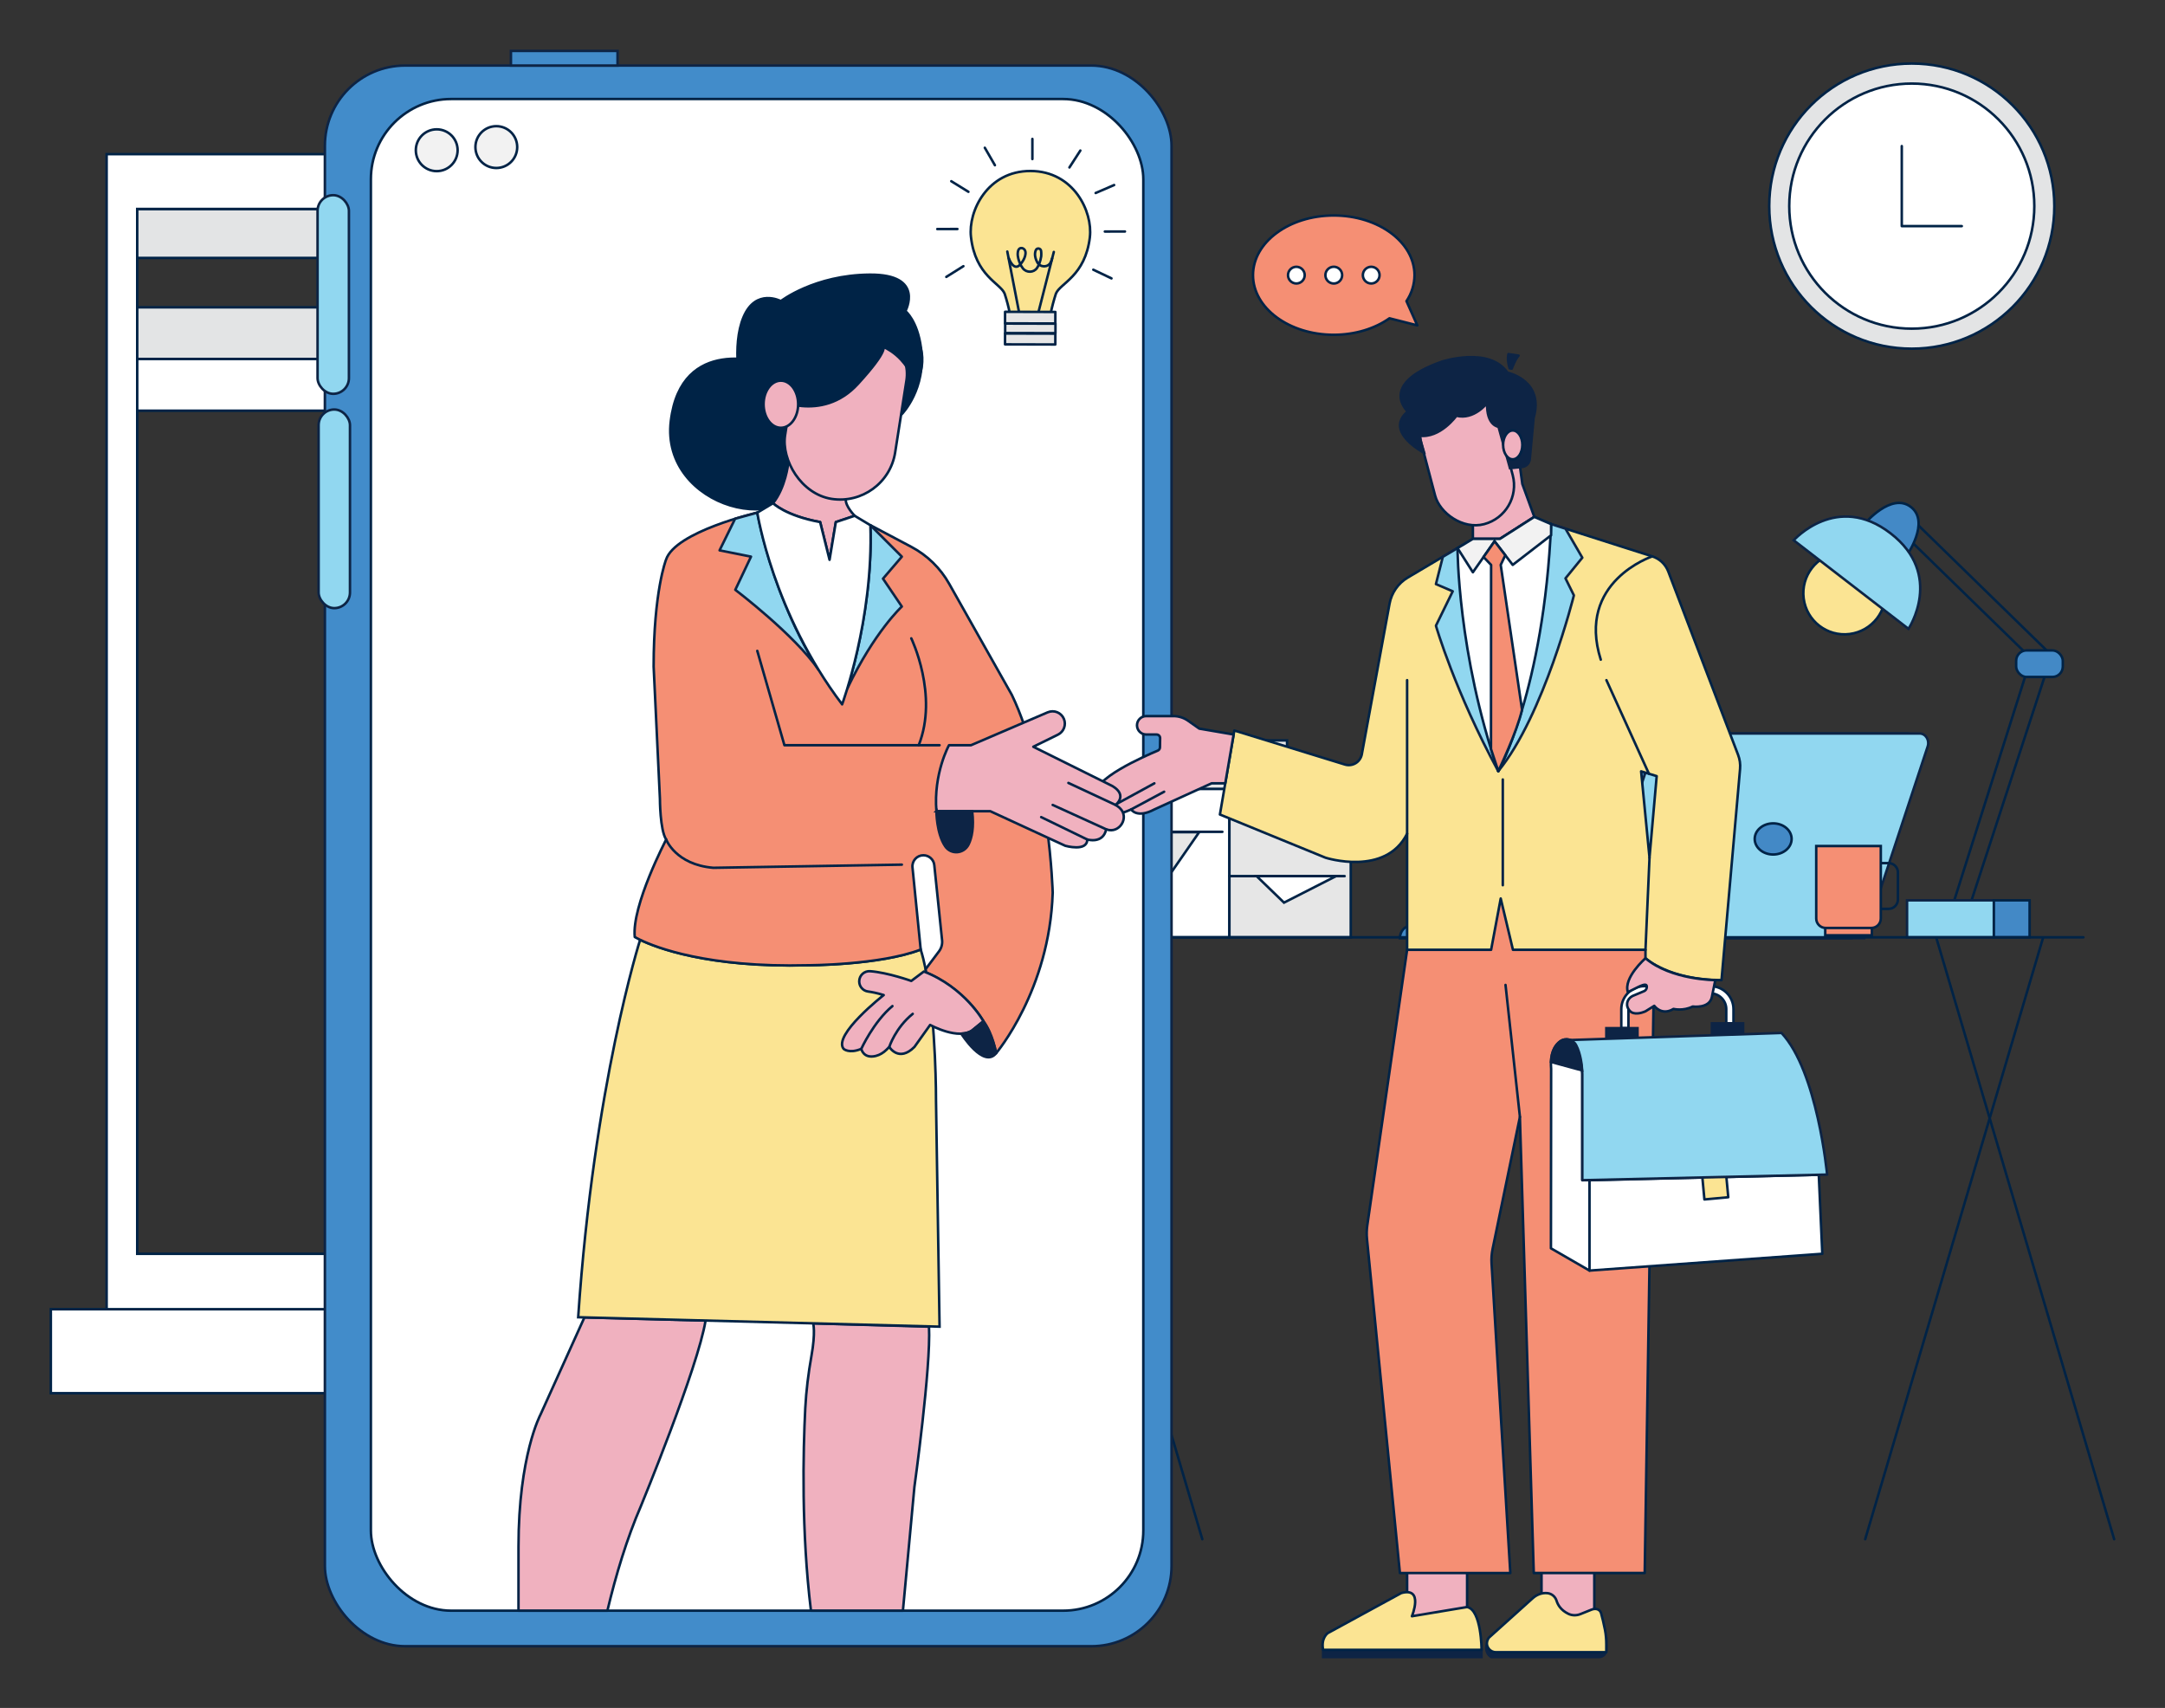 <?xml version="1.0" encoding="UTF-8"?>
<svg xmlns="http://www.w3.org/2000/svg" id="Layer_1" data-name="Layer 1" viewBox="0 0 865.76 682.89">
  <rect x="0" y="0" width="865.76" height="682.89" fill="#333333" stroke="none"/>
  <g>
    <g>
      <line x1="754.97" y1="207.41" x2="810.95" y2="261.99" fill="none" stroke="#002346" stroke-linecap="round" stroke-linejoin="round"></line>
      <circle cx="737.58" cy="237.15" r="16.44" transform="translate(-24.01 94.88) rotate(-7.24)" fill="#fbe493" stroke="#002346" stroke-miterlimit="10"></circle>
      <line x1="764.44" y1="207.41" x2="820.41" y2="261.99" fill="none" stroke="#002346" stroke-linecap="round" stroke-linejoin="round"></line>
      <line x1="778.03" y1="370.93" x2="812.54" y2="261.99" fill="none" stroke="#002346" stroke-linecap="round" stroke-linejoin="round"></line>
      <line x1="784.82" y1="370.93" x2="820.41" y2="261.99" fill="none" stroke="#002346" stroke-linecap="round" stroke-linejoin="round"></line>
      <rect x="806.24" y="260.05" width="18.65" height="10.62" rx="4.16" ry="4.16" fill="#4389c6" stroke="#002346" stroke-miterlimit="10"></rect>
      <rect x="762.61" y="359.98" width="34.72" height="14.79" fill="#91d7f0" stroke="#0d2445" stroke-miterlimit="10"></rect>
      <rect x="797.34" y="359.98" width="14.29" height="14.79" transform="translate(1608.96 734.75) rotate(180)" fill="#4389c6" stroke="#002346" stroke-miterlimit="10"></rect>
      <path d="M745.74,209.33l16.68,12.87s9.55-13.46,1.73-19.49c-7.82-6.03-18.42,6.62-18.42,6.62Z" fill="#4389c6" stroke="#002346" stroke-miterlimit="10"></path>
      <path d="M717.28,216.02l45.9,35.41s14.36-21.58-7.15-38.18c-21.51-16.6-38.75,2.77-38.75,2.77Z" fill="#91d7f0" stroke="#0d2445" stroke-miterlimit="10"></path>
    </g>
    <g>
      <rect x="397.07" y="315.4" width="94.56" height="59.37" fill="#fff" stroke="#002346" stroke-miterlimit="10"></rect>
      <rect x="491.63" y="315.4" width="48.52" height="59.37" transform="translate(1031.78 690.17) rotate(180)" fill="#e6e6e6" stroke="#002346" stroke-miterlimit="10"></rect>
      <rect x="371.58" y="296.04" width="94.56" height="19.36" fill="#fff" stroke="#002346" stroke-miterlimit="10"></rect>
      <rect x="466.14" y="296.04" width="48.52" height="19.36" transform="translate(980.81 611.44) rotate(180)" fill="#e6e6e6" stroke="#002346" stroke-miterlimit="10"></rect>
      <polygon points="479.53 332.73 434.94 332.73 467.35 350.3 479.53 332.73" fill="#e6e6e6" stroke="#002346" stroke-miterlimit="10"></polygon>
      <polygon points="502.51 350.3 513.46 360.9 534.26 350.3 502.51 350.3" fill="#fff" stroke="#002346" stroke-miterlimit="10"></polygon>
      <line x1="488.82" y1="332.59" x2="416.48" y2="332.59" fill="none" stroke="#002346" stroke-linecap="round" stroke-linejoin="round"></line>
      <line x1="455.52" y1="362.28" x2="405.14" y2="362.28" fill="none" stroke="#002346" stroke-linecap="round" stroke-linejoin="round"></line>
      <line x1="491.63" y1="350.3" x2="537.7" y2="350.3" fill="none" stroke="#002346" stroke-linecap="round" stroke-linejoin="round"></line>
      <line x1="383.91" y1="304.66" x2="466.14" y2="304.66" fill="none" stroke="#002346" stroke-linecap="round" stroke-linejoin="round"></line>
      <line x1="507.14" y1="304.66" x2="466.14" y2="304.66" fill="none" stroke="#002346" stroke-linecap="round" stroke-linejoin="round"></line>
    </g>
    <g>
      <path d="M762.74,293.29h-100.21c-2.59,0-4.91,1.81-5.81,4.54l-23.9,72.29h-68.55c-2.47,0-4.46,2.24-4.46,5.01h180.78l25.35-76.68c.83-2.5-.82-5.16-3.2-5.16Z" fill="#4389c6" stroke="#002346" stroke-miterlimit="10"></path>
      <path d="M745.52,375.12h-109.42l25.55-77.3c.9-2.73,3.22-4.54,5.81-4.54h100.21c2.38,0,4.02,2.66,3.2,5.16l-25.35,76.68Z" fill="#91d7f0" stroke="#0d2445" stroke-miterlimit="10"></path>
      <path d="M716.45,335.43c0,3.44-3.3,6.23-7.38,6.23s-7.38-2.79-7.38-6.23,3.3-6.23,7.38-6.23,7.38,2.79,7.38,6.23Z" fill="#4389c6" stroke="#002346" stroke-miterlimit="10"></path>
    </g>
    <g>
      <path d="M744.15,345.1h11.07c2.06,0,3.74,1.67,3.74,3.74v10.81c0,2.06-1.67,3.74-3.74,3.74h-11.07v-18.28h0Z" fill="none" stroke="#002346" stroke-linecap="round" stroke-linejoin="round"></path>
      <rect x="729.89" y="367.6" width="18.64" height="6.36" fill="#f58f74" stroke="#002346" stroke-miterlimit="10"></rect>
      <line x1="729.89" y1="370.78" x2="748.53" y2="370.78" fill="#f58f74" stroke="#002346" stroke-miterlimit="10"></line>
      <path d="M726.3,338.27h25.81v28.99c0,2.07-1.68,3.76-3.76,3.76h-18.3c-2.07,0-3.76-1.68-3.76-3.76v-28.99h0Z" fill="#f58f74" stroke="#002346" stroke-miterlimit="10"></path>
    </g>
    <g>
      <line x1="388.63" y1="374.77" x2="833.14" y2="374.77" fill="none" stroke="#002346" stroke-linecap="round" stroke-linejoin="round"></line>
      <g>
        <line x1="409.65" y1="374.93" x2="480.79" y2="615.42" fill="none" stroke="#002346" stroke-linecap="round" stroke-linejoin="round"></line>
        <line x1="452.35" y1="374.93" x2="381.22" y2="615.42" fill="none" stroke="#002346" stroke-linecap="round" stroke-linejoin="round"></line>
      </g>
      <g>
        <line x1="774.3" y1="374.93" x2="845.43" y2="615.42" fill="none" stroke="#002346" stroke-linecap="round" stroke-linejoin="round"></line>
        <line x1="817" y1="374.93" x2="745.87" y2="615.42" fill="none" stroke="#002346" stroke-linecap="round" stroke-linejoin="round"></line>
      </g>
    </g>
  </g>
  <g>
    <circle cx="764.5" cy="82.41" r="57" fill="#e3e4e5" stroke="#002346" stroke-miterlimit="10"></circle>
    <circle cx="764.5" cy="82.41" r="49" fill="#fff" stroke="#002346" stroke-miterlimit="10"></circle>
    <polyline points="760.5 58.41 760.5 90.41 784.5 90.41" fill="none" stroke="#002346" stroke-linecap="round" stroke-linejoin="round"></polyline>
  </g>
  <g>
    <circle cx="377.01" cy="228.48" r="6.99" fill="#fbe493" stroke="#002346" stroke-miterlimit="10"></circle>
    <g>
      <rect x="51.96" y="83.55" width="363.28" height="19.58" fill="#e3e4e5" stroke="#002346" stroke-miterlimit="10"></rect>
      <rect x="51.96" y="122.88" width="363.28" height="20.66" fill="#e3e4e5" stroke="#002346" stroke-miterlimit="10"></rect>
      <rect x="51.96" y="143.54" width="363.28" height="20.67" fill="#fff" stroke="#002346" stroke-miterlimit="10"></rect>
      <path d="M42.64,61.64v462.06H426.44V61.64H42.64ZM412.96,501.32H54.87V83.55H412.96V501.32Z" fill="#fff" stroke="#002346" stroke-miterlimit="10"></path>
      <line x1="376.62" y1="164.95" x2="376.62" y2="221.57" fill="none" stroke="#002346" stroke-linecap="round" stroke-linejoin="round"></line>
      <rect x="20.33" y="523.47" width="431.49" height="33.57" fill="#fff" stroke="#002346" stroke-miterlimit="10"></rect>
    </g>
  </g>
  <g>
    <rect x="129.92" y="26.21" width="338.57" height="632" rx="32.09" ry="32.09" fill="#428cca" stroke="#0d2445" stroke-miterlimit="10"></rect>
    <rect x="148.31" y="39.59" width="308.89" height="604.41" rx="32.09" ry="32.09" fill="#fff" stroke="#002346" stroke-miterlimit="10"></rect>
    <circle cx="174.64" cy="60.07" r="8.36" fill="#f2f2f2" stroke="#002346" stroke-miterlimit="10"></circle>
    <circle cx="198.47" cy="58.81" r="8.36" fill="#f2f2f2" stroke="#002346" stroke-miterlimit="10"></circle>
    <rect x="204.32" y="20.36" width="42.63" height="5.85" fill="#428cca" stroke="#0d2445" stroke-miterlimit="10"></rect>
    <rect x="126.99" y="78.04" width="12.54" height="79.42" rx="6.27" ry="6.27" fill="#91d7f0" stroke="#0d2445" stroke-miterlimit="10"></rect>
    <rect x="127.41" y="163.73" width="12.54" height="79.42" rx="6.27" ry="6.27" fill="#91d7f0" stroke="#0d2445" stroke-miterlimit="10"></rect>
    <g>
      <path d="M594.58,657.32s-1.18,3.29,1.7,5.21h43.16c1.6,0,2.9-1.3,2.9-2.9v-4.77l-5.76-4.8h-21.18l-20.82,7.27Z" fill="#0d2445" stroke="#0d2445" stroke-miterlimit="10"></path>
      <rect x="529.1" y="659.65" width="63.34" height="2.88" fill="#0d2445" stroke="#0d2445" stroke-miterlimit="10"></rect>
      <rect x="616.44" y="625.1" width="21.11" height="23.03" fill="#f0b1bf" stroke="#002346" stroke-linecap="round" stroke-linejoin="round"></rect>
      <path d="M642.35,660.61h-44.16c-2.3,0-4.07-2.16-3.49-4.38,.12-.45,.32-.91,.63-1.38l17.61-15.85c1.59-1.43,3.69-2.23,5.82-2.01,.03,0,.07,0,.1,.01,1.71,.2,3.11,1.43,3.61,3.08,.45,1.47,1.62,3.68,4.69,5.17,1.5,.73,3.25,.75,4.8,.13l4.44-1.78c1.92-.77,3.46,0,3.86,1.42,.46,1.67,1.05,4,1.56,6.64,.37,1.92,.53,3.88,.53,5.84v3.1Z" fill="#fbe493" stroke="#002346" stroke-linecap="round" stroke-linejoin="round"></path>
      <rect x="562.69" y="627.02" width="23.99" height="22.07" fill="#f0b1bf" stroke="#002346" stroke-linecap="round" stroke-linejoin="round"></rect>
      <path d="M560.34,636.96l-29.32,15.98s-2.88,1.92-1.92,6.72h63.36s-.02-16-5.78-17.12l-22.07,3.68s4.89-11.8-4.27-9.26Z" fill="#fbe493" stroke="#002346" stroke-linecap="round" stroke-linejoin="round"></path>
      <path d="M562.69,379.77l-15.93,110.2c-.26,1.78-.3,3.59-.12,5.39l13.17,133.58h44.15l-7.5-123.71c-.12-1.97,.02-3.95,.42-5.88l10.91-52.75,5.55,182.34h44.36l3.84-247.6-5.6-4.63h-29.04l-25.95-20.51h-11.16l-27.1,23.58Z" fill="#f58f74" stroke="#002346" stroke-linecap="round" stroke-linejoin="round"></path>
      <line x1="602.04" y1="393.81" x2="607.8" y2="446.6" fill="none" stroke="#002346" stroke-linecap="round" stroke-linejoin="round"></line>
      <path d="M651.22,411.09h-2.88v-7.58c0-5.08,4.13-9.21,9.21-9.21h26.44c5.08,0,9.21,4.13,9.21,9.21v5.66h-2.88v-5.66c0-3.49-2.84-6.34-6.34-6.34h-26.44c-3.49,0-6.34,2.84-6.34,6.34v7.58Z" fill="#fff" stroke="#002346" stroke-linecap="round" stroke-linejoin="round"></path>
      <path d="M695.06,301.86l-27.94-73.36c-1.1-2.88-3.45-5.11-6.39-6.04l-40.46-12.91-24.95,24.95-12.48-15.36-19.87,11.78c-3.84,2.27-6.5,6.09-7.31,10.48l-11.08,60.17c-.58,3.13-3.75,5.05-6.79,4.11l-44.2-13.6-5.76,33.59,42.23,17.27s23.99,7.68,32.63-9.6v46.42h33.59l3.84-20.51,4.89,20.51h53v3.37s9.29,8.75,30.4,8.75l7.42-84.46c.17-1.89-.1-3.8-.78-5.58Zm-35.44,41.09l-3.36-34.55,6.23,1.92-2.88,32.63Z" fill="#fbe493" stroke="#002346" stroke-linecap="round" stroke-linejoin="round"></path>
      <path d="M576.97,222.63l-2.76,10.91,6.72,2.88-6.72,13.76s7.67,26.51,24.92,58.15c0,.01,.03,0,.02,0l-7.19-56.61-5.3-22.06-3.81-10.51-5.88,3.49Z" fill="#91d7f0" stroke="#0d2445" stroke-linecap="round" stroke-linejoin="round"></path>
      <polygon points="588.99 210.06 588.99 215.46 599.81 215.46 613.56 206.67 608.76 193.5 607.26 182.44 599.49 177.88 588.99 210.06" fill="#f0b1bf" stroke="#002346" stroke-linecap="round" stroke-linejoin="round"></polygon>
      <line x1="562.69" y1="333.35" x2="562.69" y2="271.94" fill="none" stroke="#002346" stroke-linecap="round" stroke-linejoin="round"></line>
      <line x1="600.95" y1="353.94" x2="600.95" y2="311.66" fill="none" stroke="#002346" stroke-linecap="round" stroke-linejoin="round"></line>
      <line x1="642.39" y1="271.94" x2="659.38" y2="309.36" fill="none" stroke="#002346" stroke-linecap="round" stroke-linejoin="round"></line>
      <line x1="659.62" y1="342.95" x2="658.01" y2="379.77" fill="none" stroke="#002346" stroke-linecap="round" stroke-linejoin="round"></line>
      <path d="M660.73,222.46s-30.49,10.07-20.6,41.29" fill="none" stroke="#002346" stroke-linecap="round" stroke-linejoin="round"></path>
      <path d="M493.32,293.68l-13.73-2.35-4.49-3.16c-1.7-1.2-3.74-1.85-5.82-1.85h-10.93c-2.03,0-3.68,1.65-3.68,3.68h0c0,2.03,1.65,3.68,3.68,3.68h4.14c.8,0,1.45,.66,1.43,1.46l-.06,3.68c0,.57-.35,1.08-.88,1.3-4.77,1.99-27.53,11.86-24.09,17.88,0,0-4.32,5.52,3.6,5.64,0,0-.69,4.68,9.85,0,0,0,2.25,3.72,9.27,0l22.9-10.44h5.46l3.35-19.51Z" fill="#f0b1bf" stroke="#002346" stroke-linecap="round" stroke-linejoin="round"></path>
      <path d="M626.02,211.38l6.73,11.6-6.73,8.26,3.36,6.8s-12.01,48.15-30.24,70.29l7.69-53.68,8.64-29.75,4.8-15.36,5.75,1.84Z" fill="#91d7f0" stroke="#0d2445" stroke-linecap="round" stroke-linejoin="round"></path>
      <path d="M588.99,215.46l-6.14,3.69s0,42.23,16.32,89.25c0,0,18.23-32.63,21.11-98.85l-6.72-2.88-13.75,8.79h-10.82Z" fill="#fff" stroke="#002346" stroke-linecap="round" stroke-linejoin="round"></path>
      <polygon points="582.85 219.15 588.99 228.81 597.65 216.42 604.92 225.86 620.27 214.02 620.27 209.55 613.56 206.67 599.81 215.46 588.99 215.46 582.85 219.15" fill="#f2f2f2" stroke="#002346" stroke-linecap="round" stroke-linejoin="round"></polygon>
      <path d="M593.25,222.72l3.03,3.15-.05,73.6,2.92,8.86s7.47-15.61,9.5-24.57l-8.53-57.9,1.83-3.86-4.29-5.58-4.4,6.3Z" fill="#f58f74" stroke="#002346" stroke-linecap="round" stroke-linejoin="round"></path>
      <rect x="570.62" y="156.88" width="32.09" height="53.54" rx="16.04" ry="16.04" transform="translate(-27.46 156.1) rotate(-14.81)" fill="#f0b1bf" stroke="#002346" stroke-linecap="round" stroke-linejoin="round"></rect>
      <path d="M635.63,471.89v36.13l-15.43-8.91,.08-71.71c-.08-1.02-.1-1.96-.06-2.81,.21-4.52,1.91-6.92,3.67-8.21,2.14-1.55,5.18-.83,6.41,1.52,1.79,3.4,2.27,7.9,2.41,10.1,.05,.83,.05,1.32,.05,1.32v42.56h2.88Z" fill="#fff" stroke="#002346" stroke-linecap="round" stroke-linejoin="round"></path>
      <polygon points="635.63 508.02 728.72 501.3 727.31 469.71 635.63 471.89 635.63 508.02" fill="#fff" stroke="#002346" stroke-linecap="round" stroke-linejoin="round"></polygon>
      <rect x="680.75" y="461.91" width="9.58" height="17.27" transform="translate(-40.67 65.58) rotate(-5.32)" fill="#fbe493" stroke="#002346" stroke-linecap="round" stroke-linejoin="round"></rect>
      <rect x="642.35" y="411.09" width="12.48" height="6.72" fill="#0d2445" stroke="#0d2445" stroke-miterlimit="10"></rect>
      <rect x="684.58" y="409.17" width="12.48" height="6.72" fill="#0d2445" stroke="#0d2445" stroke-miterlimit="10"></rect>
      <path d="M626.35,415.92c1.21,.23,5.58,1.86,6.4,13.4v42.56l97.89-2.25s-3.84-41.27-18.23-56.62l-86.05,2.87s-.04,.04,0,.05Z" fill="#91d7f0" stroke="#0d2445" stroke-linecap="round" stroke-linejoin="round"></path>
      <path d="M632.7,428l-12.49-3.41c.21-4.52,1.91-6.92,3.67-8.21,2.14-1.55,5.18-.83,6.41,1.52,1.79,3.4,2.27,7.9,2.41,10.1Z" fill="#0d2445" stroke="#0d2445" stroke-miterlimit="10"></path>
      <path d="M658.01,383.14s-8.95,7.79-7.03,13.55l3.84-1.92c1.09-.52,3.43-1.73,3.68-.55h0c.18,.88-.28,1.76-1.11,2.1l-4.28,1.79c-1.25,.53-2.23,1.63-2.42,2.98-.14,.97,.09,2.12,1.24,3.27,0,0,1.58,1.92,6.07,0l3.53-2.2s2.88,4.12,7.68,1.24c0,0,3.84,.96,7.68-.96,0,0,6.72,.96,7.68-3.84l1.36-6.72s-17.67,0-27.92-8.75Z" fill="#f0b1bf" stroke="#002346" stroke-linecap="round" stroke-linejoin="round"></path>
      <line x1="442.49" y1="323.63" x2="461.62" y2="313.2" fill="none" stroke="#002346" stroke-linecap="round" stroke-linejoin="round"></line>
      <line x1="452.34" y1="323.63" x2="465.52" y2="316.56" fill="none" stroke="#002346" stroke-linecap="round" stroke-linejoin="round"></line>
      <path d="M569.52,181.08s-16.25-8.48-6.56-16.54c0,0-12.14-10.92,13.69-19.96,0,0,18.86-6.19,26.15,4.43,0,0,14.81,3.04,10.48,18.05l-1.55,16.63c-.2,1.62-1.5,2.88-3.12,3.03l-4.79,.45-4.58-16.53s-4.88-.43-4.54-9.51c0,0-5.26,6.87-12.3,5.1,0,0-6.5,9.14-14.9,7.98l2.03,6.87Z" fill="#0d2445" stroke="#0d2445" stroke-miterlimit="10"></path>
      <path d="M603.71,147.27l.82,.13s1.33-3.75,2.73-5.21l-4.05-.61s-.61,2.16,.49,5.69Z" fill="#0d2445" stroke="#0d2445" stroke-linecap="round" stroke-linejoin="round"></path>
      <ellipse cx="604.92" cy="177.88" rx="3.84" ry="5.76" fill="#f0b1bf" stroke="#002346" stroke-linecap="round" stroke-linejoin="round"></ellipse>
    </g>
    <g>
      <path d="M306.14,145.33s-33.65-11.7-37.88,23c-4.23,34.7,48.74,49.06,56.54,18.8,7.79-30.26-18.66-41.8-18.66-41.8Z" fill="#002346" stroke="#002346" stroke-miterlimit="10"></path>
      <path d="M360.67,165.54s9.81-10.12,7.63-26.4c-1.47-11.04-6.24-14.75-6.24-14.75,0,0,7.95-14.73-14.23-14.57-22.17,.16-35.57,10.58-35.57,10.58,0,0-9.95-5.31-14.89,6.33-4.94,11.65-.99,29.21-.99,29.21l64.28,9.6Z" fill="#002346" stroke="#002346" stroke-miterlimit="10"></path>
      <path d="M282.15,528c-3.08,18.92-25.81,74.06-25.81,74.06-5.7,13.18-10.08,27.78-13.45,41.93h-35.55v-25.59c0-36.45,8.79-52.78,8.79-52.78l17.58-38.89,48.44,1.27Z" fill="#f0b1bf" stroke="#002346" stroke-linecap="round" stroke-linejoin="round"></path>
      <path d="M365.66,594.53l-4.59,49.46h-36.78c-3.87-31.66-3.15-63.48-2.27-80.99,.37-7,1.24-13.96,2.47-20.87,1.72-9.59,.68-13.02,.68-13.02l.74,.03,45.59,1.3c.81,16.33-5.84,64.09-5.84,64.09Z" fill="#f0b1bf" stroke="#002346" stroke-linecap="round" stroke-linejoin="round"></path>
      <path d="M375.72,530.44l-144.51-3.77c6.28-92.99,24.77-150.91,24.77-150.91h.01c6.35,3.07,27.09,11.18,66.95,10.17,0,0,28.9,0,45.24-6.28,.74,2.38,1.39,5.03,1.96,7.85,.09,.45,.18,.89,.26,1.34,4.02,21.16,3.9,51.23,3.9,51.23l1.42,90.36Z" fill="#fbe493" stroke="#002346" stroke-miterlimit="10"></path>
      <path d="M420.96,357.02c-1.26,38.96-22.62,64.09-22.62,64.09-4.42-21-23.41-30.34-27.94-32.27-.09-.45-.18-.89-.26-1.34l5.38-7.16c.93-1.26,1.37-2.81,1.21-4.37l-3.12-30.08c-.11-1.12-.64-2.1-1.42-2.8-.78-.7-1.82-1.13-2.94-1.13-2.59,0-4.61,2.24-4.36,4.83l3.29,32.87c-16.34,6.28-45.24,6.28-45.24,6.28-39.86,1.02-60.61-7.1-66.95-10.17h-.01c-1.46-.7-2.15-1.14-2.15-1.14-1.26-12.57,12.57-38.96,12.57-38.96-2.51-3.77-2.51-16.34-2.51-16.34l-2.51-52.78c0-30.16,4.94-42.73,4.94-42.73,3.67-11.31,36.53-18.85,36.53-18.85l11.31,7.54,13.82,40.21,10.25-30.21,9.85-12.52,16.35,8.66c6.36,3.37,11.61,8.49,15.14,14.77l25.06,44.43c15.08,31.42,16.34,79.17,16.34,79.17Z" fill="#f58f74" stroke="#002346" stroke-linecap="round" stroke-linejoin="round"></path>
      <path d="M418.96,284.81l-30.67,13.15h-8.8s-6.28,11.31-5.03,26.39h21.55l29.97,13.82s8.8,2.51,8.8-2.51c0,0,6.34,1.88,7.57-4.08,0,0,.06,.02,.17,.06,5.13,1.82,9.27-4.82,5.29-8.54-.46-.43-1.03-.86-1.71-1.27,0,0,5.03-3.77-1.26-7.54l-31.64-15.71,9.87-4.85c2.34-1.15,3.38-3.94,2.35-6.34h0c-1.07-2.49-3.95-3.65-6.45-2.58Z" fill="#f0b1bf" stroke="#002346" stroke-linecap="round" stroke-linejoin="round"></path>
      <line x1="446.09" y1="321.84" x2="427.24" y2="313.04" fill="none" stroke="#002346" stroke-linecap="round" stroke-linejoin="round"></line>
      <line x1="442.35" y1="331.58" x2="420.96" y2="321.84" fill="none" stroke="#002346" stroke-linecap="round" stroke-linejoin="round"></line>
      <line x1="434.78" y1="335.66" x2="416.36" y2="326.71" fill="none" stroke="#002346" stroke-linecap="round" stroke-linejoin="round"></line>
      <path d="M375.72,297.96h-62.04l-10.85-37.72" fill="none" stroke="#002346" stroke-linecap="round" stroke-linejoin="round"></path>
      <path d="M374.46,324.35s0,8.84,3.5,14.02c2.37,3.5,7.55,3.03,9.39-.77,1.28-2.64,2.19-6.79,1.43-13.24h-14.33Z" fill="#0d2445" stroke="#0d2445" stroke-miterlimit="10"></path>
      <path d="M266.39,335.66s3.77,10.05,18.85,11.31l75.4-1.26" fill="none" stroke="#002346" stroke-linecap="round" stroke-linejoin="round"></path>
      <path d="M293.96,207.41l-6.21,12.64,12.57,2.51-6.28,13.27s23.82,18.09,33.27,31.94c0,0-16.94-25.11-24.48-62.8l-8.87,2.44Z" fill="#91d7f0" stroke="#0d2445" stroke-linecap="round" stroke-linejoin="round"></path>
      <path d="M348.07,210l12.57,12.57-7.54,8.8,7.54,11.15s-10.87,9.93-21.77,32.69c0,0,10.46-32.54,9.2-65.21Z" fill="#91d7f0" stroke="#0d2445" stroke-linecap="round" stroke-linejoin="round"></path>
      <path d="M364.41,255.23s10.96,22.62,2.97,42.73" fill="none" stroke="#002346" stroke-linecap="round" stroke-linejoin="round"></path>
      <path d="M369.44,388.44l-5.03,3.77s-9.28-3.33-16.42-3.89c-2.38-.19-4.4,1.69-4.4,4.07h0c0,2.03,1.49,3.77,3.5,4.04,1.62,.22,3.76,.64,6.29,1.43,0,0-20.46,16-16.03,21.51,0,0,2.16,2.03,7.07,0,0,0,.8,4.05,5.8,2.83,1.62-.4,3.07-1.3,4.26-2.47l1.14-1.13s3.77,6.28,10.05,0l6.28-8.8s11.61,6.39,17.12,1.94l4.19-3.41s-7.49-13.6-23.82-19.89Z" fill="#f0b1bf" stroke="#002346" stroke-linecap="round" stroke-linejoin="round"></path>
      <path d="M344.42,419.37s4.91-10.83,12.45-17.11" fill="none" stroke="#002346" stroke-linecap="round" stroke-linejoin="round"></path>
      <path d="M355.61,418.6s2.42-7.61,9.38-13.23" fill="none" stroke="#002346" stroke-linecap="round" stroke-linejoin="round"></path>
      <path d="M384.41,413.3s8.9,14.1,13.93,7.81c0,0-1.36-7.98-5.08-12.79l-4.19,3.41s-.99,1.29-4.65,1.56Z" fill="#0d2445" stroke="#0d2445" stroke-miterlimit="10"></path>
      <path d="M341.79,206.23c-3.77,1.26-7.54,2.51-7.54,2.51l-2.51,15.08-3.77-15.08c-13.82-2.51-18.85-7.54-18.85-7.54,5.03-6.28,6.04-15.76,6.04-15.76l10.29-5.14,12.77,19.33c-.2,2.83,3.57,6.6,3.57,6.6Z" fill="#f0b1bf" stroke="#002346" stroke-linecap="round" stroke-linejoin="round"></path>
      <path d="M336.76,281.62c-27.65-36.44-33.93-76.65-33.93-76.65l6.28-3.77s5.03,5.03,18.85,7.54l3.77,15.08,2.51-15.08s3.77-1.26,7.54-2.51l6.28,3.77c1.26,37.7-11.31,71.63-11.31,71.63Z" fill="#fff" stroke="#002346" stroke-linecap="round" stroke-linejoin="round"></path>
      <rect x="315.94" y="126.16" width="44.55" height="73.76" rx="22.27" ry="22.27" transform="translate(29.34 -50.43) rotate(8.91)" fill="#f0b1bf" stroke="#002346" stroke-linecap="round" stroke-linejoin="round"></rect>
      <path d="M309.25,159.18s19.18,10.31,33.81-5.67c12.83-14.02,10-14.95,10-14.95,1.85,.86,4.66,2.45,7.3,5.3,3.7,3.99,5.06,8.28,5.58,10.45,3.93-7.72,2.92-12.8,2.16-15.31-1-3.32-3.2-6.77-7.41-9.91-6.96-5.19-10.07-11.44-10.07-11.44l-34.5,3.58-6.11,33.91-.76,4.03Z" fill="#002346" stroke="#002346" stroke-miterlimit="10"></path>
      <ellipse cx="312.26" cy="161.62" rx="6.91" ry="9.42" fill="#f0b1bf" stroke="#002346" stroke-linecap="round" stroke-linejoin="round"></ellipse>
    </g>
    <g id="fff">
      <path d="M562.43,120.41c2.07-3.08,3.19-6.69,3.22-10.4,0-13.17-14.47-23.85-32.3-23.85s-32.28,10.68-32.28,23.85,14.45,23.85,32.28,23.85c8.65,0,16.49-2.51,22.28-6.6l11.13,2.83-4.32-9.68Z" fill="#f58f74" stroke="#002346" stroke-linecap="round" stroke-linejoin="round"></path>
      <path d="M521.74,110.01c0,1.85-1.5,3.34-3.34,3.34s-3.34-1.5-3.34-3.34,1.5-3.34,3.34-3.34,3.34,1.5,3.34,3.34Z" fill="#fff" stroke="#002346" stroke-miterlimit="10"></path>
      <circle cx="533.36" cy="110.01" r="3.35" fill="#fff" stroke="#002346" stroke-miterlimit="10"></circle>
      <path d="M551.67,110.01c0,1.85-1.5,3.34-3.34,3.34s-3.34-1.5-3.34-3.34,1.5-3.34,3.34-3.34,3.34,1.5,3.34,3.34Z" fill="#fff" stroke="#002346" stroke-miterlimit="10"></path>
    </g>
    <path d="M435.83,94.83c-1.86,15.59-11.89,18.39-13.58,22.57-.85,2.62-1.56,5.28-2.11,7.98h-16.3c-.54-2.7-1.24-5.36-2.1-7.98-1.67-4.18-11.7-7.06-13.46-22.66-1.18-10.25,6.57-26.42,23.82-26.37,17.25,.04,24.94,16.23,23.72,26.47Z" fill="#fbe493" stroke="#002346" stroke-linecap="round" stroke-linejoin="round"></path>
    <line x1="402.81" y1="100.58" x2="407.68" y2="125.7" fill="none" stroke="#002346" stroke-linecap="round" stroke-linejoin="round"></line>
    <line x1="421.41" y1="100.74" x2="415.08" y2="125.54" fill="none" stroke="#002346" stroke-linecap="round" stroke-linejoin="round"></line>
    <rect x="409.69" y="116.97" width="4.62" height="20.11" transform="translate(283.79 538.65) rotate(-89.84)" fill="#e6e6e6" stroke="#002346" stroke-linecap="round" stroke-linejoin="round"></rect>
    <rect x="410.07" y="121.24" width="3.82" height="20.11" transform="translate(279.71 542.96) rotate(-89.86)" fill="#e6e6e6" stroke="#002346" stroke-linecap="round" stroke-linejoin="round"></rect>
    <rect x="409.82" y="125.5" width="4.34" height="20.11" transform="translate(275.4 547.2) rotate(-89.86)" fill="#e6e6e6" stroke="#002346" stroke-linecap="round" stroke-linejoin="round"></rect>
    <path d="M403.4,103.24s1.98,5.66,4.68,2.39c0,0,2.35-2.55,1.98-5-.12-.79-.78-1.43-1.59-1.45-.67-.02-1.39,.38-1.49,2.06-.05,.73,.06,1.46,.24,2.17,.27,1.06,.82,2.65,1.83,3.91,1.46,1.81,4.33,1.74,5.64-.17,.68-.99,1.31-2.46,1.67-4.65,0,0,.11-1.16-.04-2.18-.15-1.08-1.65-1.33-2.09-.33s-.65,2.61,.56,4.88c1.14,2.12,4.27,2.18,5.36,.03,.22-.43,.42-.95,.59-1.57" fill="none" stroke="#002346" stroke-linecap="round" stroke-linejoin="round"></path>
    <line x1="412.84" y1="63.6" x2="412.84" y2="55.54" fill="none" stroke="#002346" stroke-linecap="round" stroke-linejoin="round"></line>
    <line x1="427.65" y1="66.95" x2="432.02" y2="60.19" fill="none" stroke="#002346" stroke-linecap="round" stroke-linejoin="round"></line>
    <line x1="438.14" y1="77.17" x2="445.53" y2="73.98" fill="none" stroke="#002346" stroke-linecap="round" stroke-linejoin="round"></line>
    <line x1="441.81" y1="92.58" x2="449.86" y2="92.56" fill="none" stroke="#002346" stroke-linecap="round" stroke-linejoin="round"></line>
    <line x1="374.81" y1="91.58" x2="382.86" y2="91.56" fill="none" stroke="#002346" stroke-linecap="round" stroke-linejoin="round"></line>
    <line x1="380.41" y1="72.46" x2="387.26" y2="76.69" fill="none" stroke="#002346" stroke-linecap="round" stroke-linejoin="round"></line>
    <line x1="393.82" y1="59.08" x2="397.85" y2="66.06" fill="none" stroke="#002346" stroke-linecap="round" stroke-linejoin="round"></line>
    <line x1="378.42" y1="110.71" x2="385.25" y2="106.43" fill="none" stroke="#002346" stroke-linecap="round" stroke-linejoin="round"></line>
    <line x1="437.2" y1="107.84" x2="444.47" y2="111.31" fill="none" stroke="#002346" stroke-linecap="round" stroke-linejoin="round"></line>
  </g>
</svg>
